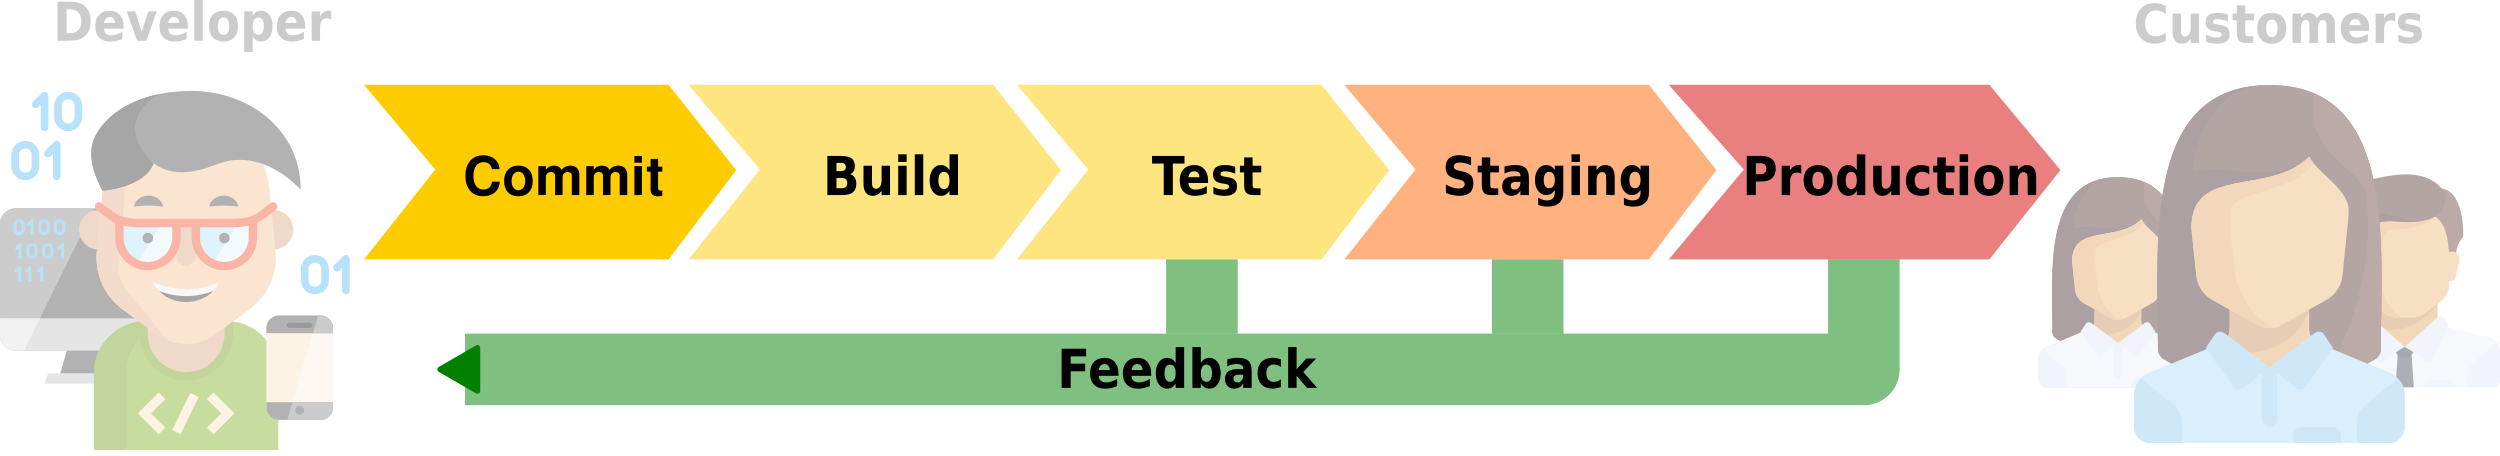 <?xml version="1.0" encoding="UTF-8" standalone="no"?>
<svg xmlns:rdf="http://www.w3.org/1999/02/22-rdf-syntax-ns#" xmlns="http://www.w3.org/2000/svg" xml:space="preserve" height="63.786" width="349.33" version="1.1" y="0px" x="0px" xmlns:cc="http://creativecommons.org/ns#" xmlns:dc="http://purl.org/dc/elements/1.1/" viewBox="0 0 349.335 63.787"><defs><marker id="a" refY="0" refX="0" style="overflow:visible" orient="auto"><path style="stroke:#008000;stroke-width:1pt;fill:#008000;fill-rule:evenodd" transform="scale(-.2)" d="m5.77 0-8.65 5v-10l8.65 5z"/></marker></defs><style type="text/css">
	.Drop_x0020_Shadow{fill:none;}
	.Round_x0020_Corners_x0020_2_x0020_pt{fill:#FFFFFF;stroke:#000000;stroke-miterlimit:10;}
	.Live_x0020_Reflect_x0020_X{fill:none;}
	.Bevel_x0020_Soft{fill:url(#b);}
	.Dusk{fill:#FFFFFF;}
	.Foliage_GS{fill:#FFDD00;}
	.Pompadour_GS{fill-rule:evenodd;clip-rule:evenodd;fill:#44ADE2;}
	.st0{opacity:0.6;}
	.st1{fill:#888888;}
	.st2{fill:none;}
	.st3{fill:#6E90B3;}
	.st4{fill:#F4F4F4;}
	.st5{fill:none;stroke:#888888;stroke-miterlimit:10;}
	.st6{fill:#0E8CCD;}
	.st7{fill:#46BEAA;}
	.st8{fill:#E4E4E4;stroke:#888888;stroke-miterlimit:10;}
	.st9{fill:#F9A039;}
	.st10{fill:#FFFFFF;}
	.st11{fill:#1E8C63;}
	.st12{fill:#C0212A;}
	.st13{fill:#072B41;}
	.st14{fill:none;stroke:#888888;stroke-width:1.5;stroke-miterlimit:10;}
	.st15{fill:#072B41;stroke:#072B41;stroke-miterlimit:10;}
	.st16{fill:#741A48;}
	.st17{fill:#32B8E6;}
	.st18{opacity:0.44;fill:#0E8CCD;stroke:#FFFFFF;stroke-miterlimit:10;}
	.st19{fill:#014A72;}
	.st20{fill:none;stroke:#888888;stroke-width:2;stroke-miterlimit:10;}
	.st21{fill:#60809C;}
	.st22{fill:none;stroke:#60809C;stroke-width:0.5;stroke-miterlimit:10;}
	.st23{fill:#173962;}
	.st24{fill:#005595;}
	.st25{fill:#3B85C6;}
	.st26{fill:#6DA7DA;}
	.st27{fill:#9FC5E6;}
	.st28{opacity:0.9;fill:#072B41;}
	.st29{opacity:0.9;fill:#1D5883;}
	.st30{opacity:0.9;fill:#6DA7DA;}
	.st31{fill:none;stroke:#072B41;stroke-width:0.75;stroke-miterlimit:10;}
	.st32{fill:none;stroke:#000000;stroke-miterlimit:10;}
	.st33{fill:none;stroke:#1D5883;stroke-miterlimit:10;}
</style><linearGradient id="b" y2="-323.16" gradientUnits="userSpaceOnUse" y1="-323.87" x2="-605.29" x1="-606"><stop style="stop-color:#DEDFE3" offset="0"/><stop style="stop-color:#D8D9DD" offset=".174"/><stop style="stop-color:#C9CACD" offset=".352"/><stop style="stop-color:#B4B5B8" offset=".532"/><stop style="stop-color:#989A9C" offset=".714"/><stop style="stop-color:#797C7E" offset=".895"/><stop style="stop-color:#656B6C" offset="1"/></linearGradient><polygon style="fill:#fc0" points="100.96 17.64 91.504 30.12 48.939 30.12 58.9 17.561 48.939 5.724 91.504 5.724" class="st23" transform="translate(1.919 6.127)"/><polygon style="opacity:.5;fill:#fc0" points="146.32 17.64 136.86 30.12 94.299 30.12 104.26 17.561 94.299 5.724 136.86 5.724" class="st24" transform="translate(1.919 6.127)"/><polygon style="opacity:.5;fill:#fc0" points="192.2 17.64 182.75 30.12 140.18 30.12 150.14 17.561 140.18 5.724 182.75 5.724" class="st25" transform="translate(1.919 6.127)"/><polygon style="opacity:.5;fill:#f60" points="237.93 17.64 228.48 30.12 185.92 30.12 195.88 17.561 185.92 5.724 228.48 5.724" class="st26" transform="translate(1.919 6.127)"/><polygon style="opacity:.5;fill:#d40000" points="286 17.64 276.06 30.12 231.27 30.12 241.75 17.561 231.27 5.724 276.06 5.724" class="st27" transform="translate(1.919 6.127)"/><g transform="translate(0 -91.61)"><path d="m68.743 115.25q-0.21-0.983-1.17-0.983-0.667 0-1.042 0.51t-0.375 1.417q0 0.892 0.36 1.395 0.367 0.502 1.02 0.502 0.525 0 0.84-0.285t0.367-0.81h1.095q-0.052 0.938-0.682 1.492-0.63 0.547-1.65 0.547-1.14 0-1.808-0.765-0.667-0.772-0.667-2.092 0-1.327 0.675-2.1t1.83-0.772q0.968 0 1.583 0.517 0.623 0.517 0.698 1.425h-1.073z"/><path d="m72.431 114.75q0.953 0 1.478 0.578 0.532 0.57 0.532 1.597 0 0.975-0.54 1.545t-1.462 0.57q-0.938 0-1.47-0.57-0.532-0.578-0.532-1.575t0.532-1.567q0.532-0.578 1.462-0.578zm0.007 0.848q-0.427 0-0.69 0.36t-0.263 0.938 0.263 0.938 0.69 0.36q0.42 0 0.682-0.352 0.27-0.36 0.27-0.93 0-0.6-0.263-0.953-0.255-0.36-0.69-0.36z"/><path d="m75.223 114.82h1.042v0.502q0.263-0.307 0.51-0.435 0.255-0.135 0.6-0.135 0.795 0 1.103 0.6 0.45-0.6 1.185-0.6 0.608 0 0.945 0.33 0.345 0.33 0.345 0.922v2.865h-1.05v-2.7q0-0.24-0.158-0.383-0.15-0.142-0.412-0.142-0.338 0-0.532 0.21-0.188 0.21-0.188 0.585v2.43h-1.05v-2.7q0-0.24-0.158-0.383-0.15-0.142-0.412-0.142-0.338 0-0.532 0.21-0.188 0.21-0.188 0.585v2.43h-1.05v-4.05z"/><path d="m81.917 114.82h1.042v0.502q0.263-0.307 0.51-0.435 0.255-0.135 0.6-0.135 0.795 0 1.103 0.6 0.45-0.6 1.185-0.6 0.608 0 0.945 0.33 0.345 0.33 0.345 0.922v2.865h-1.05v-2.7q0-0.24-0.158-0.383-0.15-0.142-0.412-0.142-0.338 0-0.532 0.21-0.188 0.21-0.188 0.585v2.43h-1.05v-2.7q0-0.24-0.158-0.383-0.15-0.142-0.412-0.142-0.338 0-0.532 0.21-0.188 0.21-0.188 0.585v2.43h-1.05v-4.05z"/><path d="m89.699 114.82v4.05h-1.05v-4.05h1.05zm0-1.417v0.938h-1.05v-0.938h1.05z"/><path d="m92.543 114.9v0.698h-0.585v2.205q0 0.27 0.068 0.36 0.068 0.083 0.278 0.083 0.083 0 0.24-0.022v0.735q-0.255 0.083-0.608 0.083-1.028 0-1.028-0.953v-2.49h-0.517v-0.698h0.517v-1.087h1.05v1.087h0.585z"/></g><g transform="translate(0 -91.61)"><path d="m117.58 115.52q0.3 0 0.454-0.146 0.157-0.146 0.157-0.432 0-0.282-0.157-0.428-0.154-0.15-0.454-0.15h-0.699v1.157h0.699zm0.044 2.391q0.385 0 0.575-0.179 0.194-0.179 0.194-0.542 0-0.355-0.194-0.531-0.19-0.179-0.575-0.179h-0.743v1.432h0.743zm1.179-1.967q0.41 0.132 0.634 0.487 0.223 0.355 0.223 0.872 0 0.791-0.483 1.179-0.48 0.388-1.461 0.388h-2.106v-5.468h1.904q1.025 0 1.483 0.344 0.461 0.344 0.461 1.102 0 0.399-0.168 0.681-0.165 0.278-0.487 0.414z"/><path d="m120.66 117.27v-2.505h1.187v0.41q0 0.333-0.004 0.839-0.004 0.502-0.004 0.67 0 0.494 0.022 0.714 0.026 0.216 0.081 0.315 0.073 0.128 0.19 0.198 0.117 0.07 0.267 0.07 0.37 0 0.579-0.315 0.212-0.315 0.212-0.875v-2.025h1.179v4.102h-1.179v-0.593q-0.267 0.359-0.568 0.531-0.297 0.168-0.656 0.168-0.637 0-0.974-0.436-0.333-0.436-0.333-1.267z"/><path d="m125.51 114.77h1.179v4.102h-1.179v-4.102zm0-1.597h1.179v1.069h-1.179v-1.069z"/><path d="m127.83 113.17h1.179v5.698h-1.179v-5.698z"/><path d="m132.68 115.37v-2.197h1.187v5.698h-1.187v-0.593q-0.245 0.363-0.538 0.531t-0.681 0.168q-0.681 0-1.121-0.601-0.436-0.604-0.436-1.553 0-0.948 0.436-1.549 0.439-0.604 1.121-0.604 0.385 0 0.677 0.172 0.297 0.168 0.542 0.527zm-0.78 2.655q0.381 0 0.579-0.308 0.201-0.308 0.201-0.894 0-0.586-0.201-0.894-0.198-0.308-0.579-0.308-0.374 0-0.575 0.308-0.198 0.308-0.198 0.894 0 0.586 0.198 0.894 0.201 0.308 0.575 0.308z"/></g><g transform="translate(0 -91.61)"><path d="m160.98 113.4h4.534v1.066h-1.63v4.402h-1.271v-4.402h-1.633v-1.066z"/><path d="m168.81 116.81v0.374h-2.758q0.04 0.461 0.297 0.692 0.26 0.231 0.721 0.231 0.374 0 0.762-0.121 0.392-0.125 0.802-0.374v1.011q-0.417 0.176-0.839 0.264-0.417 0.091-0.835 0.091-1.003 0-1.56-0.564-0.553-0.568-0.553-1.589 0-1.003 0.546-1.578 0.546-0.575 1.502-0.575 0.872 0 1.392 0.582 0.524 0.582 0.524 1.556zm-1.212-0.436q0-0.374-0.198-0.601-0.194-0.231-0.513-0.231-0.341 0-0.557 0.216-0.212 0.212-0.267 0.615h1.534z"/><path d="m172.6 114.9v0.996q-0.377-0.176-0.732-0.264-0.352-0.088-0.663-0.088-0.337 0-0.502 0.095-0.161 0.091-0.161 0.286 0 0.157 0.121 0.242 0.125 0.084 0.447 0.125l0.205 0.033q0.908 0.128 1.22 0.421 0.315 0.293 0.315 0.919 0 0.656-0.436 0.985t-1.3 0.33q-0.366 0-0.758-0.066-0.388-0.062-0.798-0.19v-0.996q0.352 0.19 0.721 0.286 0.374 0.095 0.754 0.095 0.344 0 0.52-0.106 0.176-0.106 0.176-0.315 0-0.176-0.121-0.26-0.121-0.088-0.48-0.136l-0.209-0.029q-0.787-0.11-1.106-0.406-0.315-0.297-0.315-0.901 0-0.652 0.403-0.967 0.403-0.315 1.234-0.315 0.326 0 0.685 0.055t0.78 0.172z"/><path d="m175.03 113.6v1.165h1.216v0.938h-1.216v1.74q0 0.286 0.099 0.388 0.103 0.099 0.406 0.099h0.608v0.938h-1.011q-0.699 0-0.992-0.322-0.293-0.326-0.293-1.102v-1.74h-0.586v-0.938h0.586v-1.165h1.183z"/></g><g transform="translate(0 -91.61)"><path d="m205.56 113.57v1.157q-0.403-0.201-0.791-0.304-0.385-0.103-0.729-0.103-0.454 0-0.674 0.139-0.216 0.139-0.216 0.432 0 0.22 0.146 0.344 0.146 0.121 0.535 0.209l0.538 0.121q0.824 0.183 1.168 0.557 0.344 0.374 0.344 1.062 0 0.905-0.483 1.348-0.48 0.439-1.472 0.439-0.469 0-0.941-0.099-0.469-0.099-0.941-0.293v-1.19q0.472 0.278 0.912 0.421 0.439 0.139 0.85 0.139 0.414 0 0.634-0.154 0.223-0.154 0.223-0.439 0-0.256-0.15-0.396-0.15-0.139-0.601-0.249l-0.491-0.121q-0.736-0.176-1.08-0.56-0.341-0.385-0.341-1.036 0-0.817 0.476-1.256 0.476-0.439 1.362-0.439 0.406 0 0.835 0.07 0.428 0.066 0.886 0.201z"/><path d="m208.24 113.6v1.165h1.216v0.938h-1.216v1.74q0 0.286 0.099 0.388 0.103 0.099 0.406 0.099h0.608v0.938h-1.011q-0.699 0-0.992-0.322-0.293-0.326-0.293-1.102v-1.74h-0.586v-0.938h0.586v-1.165h1.183z"/><path d="m211.84 117.02q-0.37 0-0.557 0.139-0.187 0.139-0.187 0.41 0 0.249 0.15 0.392 0.15 0.139 0.417 0.139 0.333 0 0.56-0.264 0.227-0.267 0.227-0.666v-0.15h-0.612zm1.802-0.494v2.34h-1.19v-0.608q-0.238 0.374-0.535 0.546-0.297 0.168-0.721 0.168-0.575 0-0.934-0.37-0.355-0.374-0.355-0.967 0-0.721 0.447-1.058 0.447-0.337 1.403-0.337h0.696v-0.103q0-0.311-0.223-0.454-0.22-0.146-0.685-0.146-0.381 0-0.707 0.084t-0.608 0.253v-1q0.381-0.103 0.762-0.154 0.385-0.055 0.765-0.055 1 0 1.443 0.439 0.443 0.436 0.443 1.421z"/><path d="m217.26 118.17q-0.245 0.359-0.538 0.527t-0.681 0.168q-0.674 0-1.117-0.59-0.439-0.593-0.439-1.509 0-0.919 0.439-1.505 0.443-0.59 1.117-0.59 0.388 0 0.681 0.168t0.538 0.531v-0.608h1.187v3.688q0 0.989-0.564 1.509-0.56 0.524-1.63 0.524-0.344 0-0.67-0.059-0.322-0.059-0.648-0.179v-1.022q0.311 0.198 0.608 0.293 0.297 0.099 0.597 0.099 0.579 0 0.85-0.282 0.271-0.282 0.271-0.883v-0.282zm-0.78-2.553q-0.366 0-0.571 0.3-0.201 0.3-0.201 0.85 0 0.564 0.198 0.857 0.198 0.289 0.575 0.289 0.37 0 0.575-0.3 0.205-0.3 0.205-0.846 0-0.549-0.205-0.85-0.205-0.3-0.575-0.3z"/><path d="m219.59 114.77h1.179v4.102h-1.179v-4.102zm0-1.597h1.179v1.069h-1.179v-1.069z"/><path d="m225.63 116.37v2.498h-1.187v-0.406-1.505q0-0.531-0.022-0.732-0.022-0.201-0.073-0.297-0.07-0.128-0.19-0.198-0.117-0.073-0.267-0.073-0.37 0-0.582 0.319-0.209 0.315-0.209 0.875v2.018h-1.179v-4.102h1.179v0.601q0.267-0.359 0.568-0.527 0.3-0.172 0.663-0.172 0.637 0 0.967 0.436 0.333 0.436 0.333 1.267z"/><path d="m229.24 118.17q-0.245 0.359-0.538 0.527-0.293 0.168-0.681 0.168-0.674 0-1.117-0.59-0.439-0.593-0.439-1.509 0-0.919 0.439-1.505 0.443-0.59 1.117-0.59 0.388 0 0.681 0.168 0.293 0.168 0.538 0.531v-0.608h1.187v3.688q0 0.989-0.564 1.509-0.56 0.524-1.63 0.524-0.344 0-0.67-0.059-0.322-0.059-0.648-0.179v-1.022q0.311 0.198 0.608 0.293 0.297 0.099 0.597 0.099 0.579 0 0.85-0.282 0.271-0.282 0.271-0.883v-0.282zm-0.78-2.553q-0.366 0-0.571 0.3-0.201 0.3-0.201 0.85 0 0.564 0.198 0.857 0.198 0.289 0.575 0.289 0.37 0 0.575-0.3 0.205-0.3 0.205-0.846 0-0.549-0.205-0.85t-0.575-0.3z"/></g><g transform="translate(0 -91.61)"><path d="m244.08 113.4h2.106q0.941 0 1.443 0.465 0.502 0.461 0.502 1.318 0 0.861-0.502 1.326-0.502 0.461-1.443 0.461h-0.835v1.897h-1.271v-5.468zm1.271 1.022v1.527h0.699q0.37 0 0.571-0.198 0.201-0.201 0.201-0.568 0-0.366-0.201-0.564-0.201-0.198-0.571-0.198h-0.699z"/><path d="m251.7 115.88q-0.157-0.081-0.311-0.117-0.15-0.04-0.308-0.04-0.454 0-0.699 0.326-0.245 0.322-0.245 0.927v1.89h-1.179v-4.102h1.179v0.674q0.227-0.403 0.52-0.586 0.297-0.187 0.71-0.187 0.059 0 0.128 0.007 0.07 0.004 0.201 0.022l0.004 1.187z"/><path d="m254.06 115.61q-0.392 0-0.597 0.315-0.205 0.311-0.205 0.901t0.205 0.905q0.205 0.311 0.597 0.311 0.388 0 0.59-0.311 0.205-0.315 0.205-0.905t-0.205-0.901q-0.2-0.31-0.59-0.31zm0-0.938q0.956 0 1.49 0.571 0.535 0.571 0.535 1.582t-0.535 1.582q-0.535 0.571-1.49 0.571-0.952 0-1.494-0.571-0.538-0.571-0.538-1.582t0.538-1.582q0.542-0.571 1.494-0.571z"/><path d="m259.46 115.37v-2.197h1.187v5.698h-1.187v-0.593q-0.245 0.363-0.538 0.531t-0.681 0.168q-0.681 0-1.121-0.601-0.436-0.604-0.436-1.553 0-0.948 0.436-1.549 0.439-0.604 1.121-0.604 0.385 0 0.677 0.172 0.297 0.168 0.542 0.527zm-0.78 2.655q0.381 0 0.579-0.308 0.201-0.308 0.201-0.894 0-0.586-0.201-0.894-0.198-0.308-0.579-0.308-0.374 0-0.575 0.308-0.198 0.308-0.198 0.894 0 0.586 0.198 0.894 0.201 0.308 0.575 0.308z"/><path d="m261.75 117.27v-2.505h1.187v0.41q0 0.333-0.004 0.839-0.004 0.502-0.004 0.67 0 0.494 0.022 0.714 0.026 0.216 0.081 0.315 0.073 0.128 0.19 0.198 0.117 0.07 0.267 0.07 0.37 0 0.579-0.315 0.212-0.315 0.212-0.875v-2.025h1.179v4.102h-1.179v-0.593q-0.267 0.359-0.568 0.531-0.297 0.168-0.656 0.168-0.637 0-0.974-0.436-0.333-0.436-0.333-1.267z"/><path d="m269.58 114.9v1.069q-0.238-0.183-0.483-0.271-0.242-0.088-0.502-0.088-0.494 0-0.769 0.322-0.275 0.319-0.275 0.894t0.275 0.897q0.275 0.319 0.769 0.319 0.278 0 0.527-0.091 0.249-0.092 0.458-0.271v1.073q-0.275 0.114-0.56 0.168-0.286 0.059-0.571 0.059-1 0-1.564-0.568-0.564-0.571-0.564-1.586t0.564-1.582q0.564-0.571 1.564-0.571 0.289 0 0.571 0.059 0.282 0.055 0.56 0.168z"/><path d="m271.89 113.6v1.165h1.216v0.938h-1.216v1.74q0 0.286 0.099 0.388 0.103 0.099 0.406 0.099h0.608v0.938h-1.011q-0.699 0-0.992-0.322-0.293-0.326-0.293-1.102v-1.74h-0.586v-0.938h0.586v-1.165h1.183z"/><path d="m273.83 114.77h1.179v4.102h-1.179v-4.102zm0-1.597h1.179v1.069h-1.179v-1.069z"/><path d="m277.92 115.61q-0.392 0-0.597 0.315-0.205 0.311-0.205 0.901t0.205 0.905q0.205 0.311 0.597 0.311 0.388 0 0.59-0.311 0.205-0.315 0.205-0.905t-0.205-0.901q-0.2-0.31-0.59-0.31zm0-0.938q0.956 0 1.49 0.571 0.535 0.571 0.535 1.582t-0.535 1.582q-0.535 0.571-1.49 0.571-0.952 0-1.494-0.571-0.538-0.571-0.538-1.582t0.538-1.582q0.542-0.571 1.494-0.571z"/><path d="m284.52 116.37v2.498h-1.187v-0.406-1.505q0-0.531-0.022-0.732-0.022-0.201-0.073-0.297-0.07-0.128-0.19-0.198-0.117-0.073-0.267-0.073-0.37 0-0.582 0.319-0.209 0.315-0.209 0.875v2.018h-1.179v-4.102h1.179v0.601q0.267-0.359 0.568-0.527 0.3-0.172 0.663-0.172 0.637 0 0.967 0.436 0.333 0.436 0.333 1.267z"/></g><path style="opacity:.5;stroke-linejoin:round;marker-start:url(#a);stroke:#008000;stroke-width:10;fill:none" d="m64.976 51.62h195.47v-15.378"/><path style="opacity:.5;stroke:#008000;stroke-width:10;fill:none" d="m213.47 36.25v10.368"/><path style="opacity:.5;stroke:#008000;stroke-width:10;fill:none" d="m167.95 36.25v10.368"/><g style="opacity:.5" transform="matrix(.098 0 0 .098 -1.344 43.96)"><polygon style="fill:#666" points="156.83 348.56 107.14 352.28 91.115 407.6 165.27 407.6" transform="translate(7.043,-318.9)"/><polygon style="fill:#ccc" points="75.445 402.54 70.019 417.29 164.55 417.29 164.55 402.54" transform="translate(7.043,-318.9)"/><path style="fill:#666" d="m230.39 51.25h-194.59c-12.178 0-22.04-9.875-22.04-22.053v-158.59c0-12.178 9.863-22.04 22.04-22.04h148.77l35.46 156.86 10.358 45.817z"/><path style="fill:#999" d="m148.08-151.43-100.15 202.68h-12.13c-12.178 0-22.04-9.875-22.04-22.053v-158.59c0-12.178 9.863-22.04 22.04-22.04h112.28z"/><path style="fill:#ccc" d="m230.39 51.25h-194.59c-12.178 0-22.04-9.875-22.04-22.053v-23.765h206.27l10.357 45.818z"/><path style="fill:#e6e6e6" d="m70.575 5.433-22.643 45.817h-12.13c-12.178 0-22.04-9.875-22.04-22.053v-23.765h56.813z"/><g style="" transform="translate(7.043,-318.9)"><path style="fill:#e0b394" d="m146.18 226.06c-14.951-0.663-26.851-12.998-26.851-28.105 0-15.53 12.588-28.129 28.129-28.129 1.399 0 2.773 0.096 4.124 0.301"/><path style="fill:#e0b394" d="m397.96 226.06c14.951-0.663 26.863-12.998 26.863-28.105 0-15.53-12.6-28.129-28.141-28.129-1.399 0-2.785 0.109-4.124 0.301"/></g><path style="fill:#90bc42" d="m335.97 9.071h-113.71c-41.182 0-74.569 33.385-74.569 74.569v109.46h262.85v-109.46c0-41.184-33.38-74.569-74.57-74.569z"/><path style="fill:#87aa3c" d="m268.2 9.071h-45.945c-41.182 0-74.569 33.385-74.569 74.569v109.46h45.945v-109.46c-0.01-41.184 33.38-74.569 74.56-74.569z"/><path style="fill:#e0b394" d="m339.96-50.525v77.681c0 33.602-27.244 60.846-60.846 60.846-33.612 0-60.846-27.244-60.846-60.846v-77.681h121.69z"/><path style="fill:#87aa3c" d="m279.12 94.03c-36.874 0-66.875-29.999-66.875-66.874v-77.681c0-3.329 2.7-6.029 6.029-6.029h121.69c3.329 0 6.029 2.7 6.029 6.029v77.681c0 36.874-30 66.874-66.87 66.874zm-54.818-138.53v71.652c0 30.226 24.592 54.817 54.818 54.817s54.817-24.591 54.817-54.817v-71.652h-109.64z"/><path style="fill:#f7cba4" d="m238.42 28.743-49.49-35.959c-26.154-19.002-40.303-50.425-37.194-82.605l8.585-88.835c5.913-61.184 57.328-107.87 118.8-107.87 61.469 0 112.88 46.687 118.8 107.87l8.585 88.835c3.11 32.179-11.04 63.602-37.194 82.605l-49.493 35.959c-24.268 17.628-57.125 17.628-81.39 0z"/><path style="fill:#e8ba97" d="m182.53-72.314c-0.832 14.071 3.75 27.912 12.817 38.703l51.729 63.565c2.701 3.219 5.763 5.92 9.079 8.078-6.221-2.17-12.202-5.281-17.736-9.296l-49.5-35.954c-26.15-19.002-40.29-50.423-37.18-82.604l8.573-88.837c5.86-60.587 56.331-106.96 117.02-107.84-37.377 0.904-79.701 36.135-81.908 73.657l-12.89 140.53z"/><g style="" transform="translate(7.043,-318.9)"><path style="fill:#c0e7f9" d="m258.21 188.39v20.678c0 22.475-18.218 40.693-40.693 40.693-5.51 0-10.755-1.097-15.554-3.075-14.758-6.113-25.139-20.654-25.139-37.618v-24.79c8.971 2.713 18.327 4.111 27.792 4.111h53.594z"/><path style="fill:#c0e7f9" d="m367.32 184.27v24.802c0 22.475-18.218 40.693-40.693 40.693-5.691 0-11.105-1.17-16.024-3.28-14.505-6.221-24.669-20.63-24.669-37.413v-20.678h53.534c2.074 0 4.136-0.072 6.185-0.205 7.368-0.471 14.638-1.785 21.667-3.919z"/></g><g style="" transform="translate(7.043,-318.9)"><path style="fill:#e6f6fc" d="m367.32 184.27v24.802c0 22.475-18.218 40.693-40.693 40.693-5.691 0-11.105-1.17-16.024-3.28l35.05-58.296c7.368-0.471 14.638-1.785 21.667-3.919z"/><path style="fill:#e6f6fc" d="m258.21 188.39v20.678c0 22.475-18.218 40.693-40.693 40.693-5.51 0-10.755-1.097-15.554-3.075l35.062-58.296h21.185z"/></g><path style="fill:#e0b394" d="m292.98-130.51v47.143c0 7.668-6.209 13.866-13.866 13.866-3.834 0-7.307-1.543-9.815-4.051s-4.051-5.98-4.051-9.815v-47.143"/><path style="fill:#f76b4f" d="m407.74-158.08c-2.132-2.557-5.932-2.903-8.491-0.772-8.116 6.764-21.746 16.958-26.634 18.443-8.452 2.563-17.233 3.864-26.101 3.864h-134.86c-8.828 0-17.591-1.296-26.046-3.853-4.875-1.476-18.538-11.681-26.682-18.457-2.56-2.129-6.36-1.78-8.489 0.779-2.129 2.56-1.782 6.36 0.778 8.489 3.082 2.566 17.057 14.015 26.62 18.912v20.837c0 25.763 20.959 46.721 46.721 46.721s46.721-20.959 46.721-46.721v-14.649h15.674v14.649c0 25.763 20.959 46.721 46.721 46.721s46.721-20.959 46.721-46.721v-20.85c9.558-4.899 23.501-16.339 26.575-18.901 2.557-2.132 2.903-5.933 0.772-8.491zm-148.52 48.242c0 19.114-15.55 34.664-34.664 34.664s-34.664-15.55-34.664-34.664v-17.007c7.143 1.56 14.432 2.357 21.763 2.357h47.565v14.65zm74.453 34.664c-19.114 0-34.664-15.55-34.664-34.664v-14.649h47.505c7.362 0 14.671-0.799 21.823-2.364v17.014c0.001 19.113-15.549 34.663-34.664 34.663z"/><g style="" transform="translate(7.043,-318.9)"><path style="fill:#71c5f4" d="m87.502 127.27c-2.996 0-5.426-2.43-5.426-5.426v-32.115l-3.398 3.398c-2.12 2.118-5.554 2.118-7.673 0-2.118-2.118-2.118-5.554 0-7.673l12.66-12.66c1.552-1.552 3.885-2.017 5.913-1.177s3.349 2.818 3.349 5.012v45.214c0.001 2.999-2.429 5.427-5.425 5.427z"/><path style="fill:#71c5f4" d="m499.86 289.97c-2.996 0-5.426-2.43-5.426-5.426v-32.115l-3.398 3.398c-2.12 2.118-5.554 2.118-7.673 0-2.118-2.118-2.118-5.554 0-7.673l12.66-12.66c1.551-1.552 3.885-2.016 5.913-1.177 2.028 0.84 3.349 2.818 3.349 5.012v45.214c0 2.998-2.429 5.427-5.425 5.427z"/><path style="fill:#71c5f4" d="m42.761 127.27c-11.009 0-19.968-8.957-19.968-19.967v-16.131c0-11.009 8.957-19.967 19.968-19.967s19.967 8.957 19.967 19.967v16.131c0 11.01-8.957 19.967-19.967 19.967zm0-45.214c-5.027 0-9.116 4.09-9.116 9.115v16.131c0 5.027 4.09 9.115 9.116 9.115 5.025 0 9.115-4.09 9.115-9.115v-16.13c0.001-5.027-4.089-9.116-9.115-9.116z"/><path style="fill:#71c5f4" d="m52.186 205.59c-1.221 0-2.211-0.99-2.211-2.211v-13.092l-1.385 1.385c-0.864 0.863-2.264 0.863-3.128 0-0.863-0.863-0.863-2.264 0-3.128l5.16-5.16c0.633-0.633 1.583-0.822 2.41-0.48s1.365 1.149 1.365 2.044v18.432c0.002 1.221-0.988 2.21-2.211 2.21z"/><path style="fill:#71c5f4" d="m33.948 205.59c-4.489 0-8.14-3.652-8.14-8.14v-6.576c0-4.489 3.652-8.14 8.14-8.14s8.14 3.651 8.14 8.14v6.576c-0.001 4.49-3.652 8.14-8.14 8.14zm0-18.431c-2.05 0-3.716 1.667-3.716 3.716v6.576c0 2.049 1.668 3.716 3.716 3.716s3.716-1.667 3.716-3.716v-6.576c0-2.049-1.668-3.716-3.716-3.716z"/><path style="fill:#71c5f4" d="m69.416 205.59c-4.489 0-8.14-3.652-8.14-8.14v-6.576c0-4.489 3.652-8.14 8.14-8.14s8.14 3.651 8.14 8.14v6.576c0 4.49-3.651 8.14-8.14 8.14zm0-18.431c-2.05 0-3.716 1.667-3.716 3.716v6.576c0 2.049 1.668 3.716 3.716 3.716 2.049 0 3.716-1.667 3.716-3.716v-6.576c0-2.049-1.667-3.716-3.716-3.716z"/><path style="fill:#71c5f4" d="m35.306 239.65c-1.221 0-2.211-0.99-2.211-2.211v-13.092l-1.385 1.385c-0.864 0.863-2.264 0.863-3.128 0s-0.863-2.264 0-3.128l5.16-5.16c0.633-0.633 1.583-0.822 2.41-0.48s1.365 1.149 1.365 2.044v18.432c0.002 1.22-0.988 2.21-2.211 2.21z"/><path style="fill:#71c5f4" d="m96.142 239.65c-1.221 0-2.211-0.99-2.211-2.211v-13.092l-1.385 1.385c-0.865 0.863-2.264 0.863-3.128 0s-0.863-2.264 0-3.128l5.16-5.16c0.633-0.633 1.583-0.822 2.41-0.48s1.365 1.149 1.365 2.044v18.432c0 1.22-0.99 2.21-2.211 2.21z"/><path style="fill:#71c5f4" d="m34.853 272.4c-1.221 0-2.211-0.99-2.211-2.211v-13.092l-1.385 1.385c-0.864 0.863-2.264 0.863-3.128 0-0.863-0.863-0.863-2.264 0-3.128l5.16-5.16c0.633-0.633 1.583-0.822 2.41-0.48s1.365 1.149 1.365 2.044v18.432c0.002 1.22-0.988 2.21-2.211 2.21z"/><path style="fill:#71c5f4" d="m49.322 272.4c-1.221 0-2.211-0.99-2.211-2.211v-13.092l-1.385 1.385c-0.864 0.863-2.264 0.863-3.128 0-0.863-0.863-0.863-2.264 0-3.128l5.16-5.16c0.633-0.633 1.583-0.822 2.41-0.48s1.365 1.149 1.365 2.044v18.432c0.001 1.22-0.989 2.21-2.211 2.21z"/><path style="fill:#71c5f4" d="m66.202 272.4c-1.221 0-2.211-0.99-2.211-2.211v-13.092l-1.385 1.385c-0.864 0.863-2.264 0.863-3.128 0-0.863-0.863-0.863-2.264 0-3.128l5.16-5.16c0.633-0.633 1.583-0.822 2.41-0.48s1.365 1.149 1.365 2.044v18.432c0.001 1.22-0.989 2.21-2.211 2.21z"/><path style="fill:#71c5f4" d="m52.244 239.65c-4.489 0-8.14-3.652-8.14-8.14v-6.576c0-4.489 3.652-8.14 8.14-8.14s8.14 3.652 8.14 8.14v6.576c0 4.488-3.651 8.14-8.14 8.14zm0-18.432c-2.05 0-3.716 1.667-3.716 3.716v6.576c0 2.049 1.668 3.716 3.716 3.716s3.716-1.667 3.716-3.716v-6.576c0-2.05-1.667-3.716-3.716-3.716z"/><path style="fill:#71c5f4" d="m74.842 239.65c-4.489 0-8.14-3.652-8.14-8.14v-6.576c0-4.489 3.652-8.14 8.14-8.14s8.14 3.652 8.14 8.14v6.576c0 4.488-3.651 8.14-8.14 8.14zm0-18.432c-2.05 0-3.716 1.667-3.716 3.716v6.576c0 2.049 1.668 3.716 3.716 3.716 2.049 0 3.716-1.667 3.716-3.716v-6.576c0-2.05-1.668-3.716-3.716-3.716z"/><path style="fill:#71c5f4" d="m91.623 205.59c-4.489 0-8.14-3.652-8.14-8.14v-6.576c0-4.489 3.652-8.14 8.14-8.14s8.14 3.651 8.14 8.14v6.576c0 4.49-3.651 8.14-8.14 8.14zm0-18.431c-2.05 0-3.716 1.667-3.716 3.716v6.576c0 2.049 1.668 3.716 3.716 3.716s3.716-1.667 3.716-3.716v-6.576c0-2.049-1.668-3.716-3.716-3.716z"/><path style="fill:#71c5f4" d="m70.166 57.269c-2.996 0-5.426-2.43-5.426-5.426v-32.115l-3.398 3.398c-2.12 2.118-5.554 2.118-7.673 0-2.118-2.118-2.118-5.554 0-7.673l12.66-12.66c1.552-1.552 3.886-2.017 5.913-1.177 2.028 0.84 3.349 2.818 3.349 5.012v45.214c0.001 2.998-2.429 5.427-5.425 5.427z"/><path style="fill:#71c5f4" d="m103.92 57.269c-11.009 0-19.967-8.957-19.967-19.967v-16.132c0-11.009 8.957-19.967 19.967-19.967s19.967 8.957 19.967 19.967v16.132c-0.001 11.01-8.958 19.967-19.967 19.967zm0-45.214c-5.025 0-9.115 4.09-9.115 9.115v16.132c0 5.027 4.09 9.115 9.115 9.115s9.115-4.089 9.115-9.115v-16.132c0-5.025-4.089-9.115-9.115-9.115z"/><path style="fill:#71c5f4" d="m455.65 289.97c-11.009 0-19.968-8.957-19.968-19.967v-16.132c0-11.009 8.957-19.967 19.968-19.967s19.967 8.957 19.967 19.967v16.132c-0.001 11.01-8.958 19.967-19.967 19.967zm0-45.214c-5.027 0-9.116 4.09-9.116 9.115v16.132c0 5.027 4.09 9.115 9.116 9.115 5.025 0 9.115-4.089 9.115-9.115v-16.132c0-5.025-4.09-9.115-9.115-9.115z"/></g><path style="fill:#666" d="m442.39-177.84s-53.232-63.505-121.78-35.774c-34.194 13.83-57.874 12.756-75.562 5.016-0.398-0.193-0.808-0.374-1.218-0.567-0.386-0.169-0.76-0.35-1.133-0.531-3.593-1.736-6.933-3.762-10.056-5.98-0.036 0.109-0.084 0.217-0.133 0.326-13.504 34.664-72.391 38.631-72.391 38.631s-26.393-42.116-11.925-74.67c11.466-25.814 41.887-53.136 93.66-63.348 13.528-2.677 28.515-4.172 44.997-4.172 79.578 0 155.54 53.051 155.54 141.07z"/><path style="fill:#4d4d4d" d="m241.86-314.73s-73.371 35.36-9.344 99.387c-13.504 34.664-72.391 38.631-72.391 38.631s-26.393-42.116-11.925-74.67c11.467-25.814 41.887-53.136 93.66-63.348z"/><path style="fill:#fce8ca" d="m488.6 18.997v113.42c0 9.827-7.958 17.784-17.784 17.784h-59.466c-9.827 0-17.784-7.958-17.784-17.784v-113.42c0-9.827 7.958-17.784 17.784-17.784h59.466c9.826 0 17.784 7.957 17.784 17.784z"/><path style="fill:#fcf3e6" d="m488.6 18.997v113.42c0 9.827-7.958 17.784-17.784 17.784h-47.566l44.141-148.99h3.424c9.827 0 17.785 7.957 17.785 17.784z"/><g style="" transform="translate(7.043,-318.9)"><path style="fill:#666" d="m481.55 443.81v7.512c0 9.827-7.958 17.784-17.784 17.784h-59.466c-9.827 0-17.784-7.958-17.784-17.784v-7.512h95.034z"/><path style="fill:#666" d="m481.55 337.9v7.512h-95.035v-7.512c0-9.827 7.958-17.784 17.784-17.784h59.466c9.827 0 17.785 7.957 17.785 17.784z"/></g><path style="fill:#999" d="m488.6 124.91v7.512c0 9.827-7.958 17.784-17.784 17.784h-47.566l7.487-25.296h57.863z"/><path style="fill:#333" d="m455.65 18.804h-29.149c-1.998 0-3.617-1.619-3.617-3.617s1.619-3.617 3.617-3.617h29.149c1.998 0 3.617 1.619 3.617 3.617s-1.619 3.617-3.617 3.617z"/><g style="" transform="translate(7.043,-318.9)"><polygon style="fill:#fce8ca" points="242.4 439.29 221.94 459.75 242.4 480.21 233.02 489.59 203.18 459.75 233.02 429.91"/><polygon style="fill:#fce8ca" points="301.74 439.29 311.12 429.91 340.96 459.75 311.12 489.59 301.74 480.21 322.21 459.75"/><rect style="fill:#fce8ca" transform="matrix(-.899 -.437 .437 -.899 313.95 991.8)" height="58.765" width="13.263" y="430.39" x="264.49"/></g><path style="fill:#999" d="m488.6 18.997v7.512h-28.708l7.5-25.296h3.424c9.826 0 17.784 7.957 17.784 17.784z"/><circle style="fill:#666" cx="441.08" r="6.33" cy="136.36"/><path style="fill:#f2f2f2" d="m326.31-46.449s-0.687 1.688-2.134 4.353c-0.35 0.687-0.76 1.411-1.218 2.194-0.543 0.772-1.17 1.555-1.845 2.436-0.675 0.88-1.447 1.772-2.267 2.761-0.289 0.374-0.603 0.687-0.94 1.013-0.121 0.121-0.253 0.241-0.386 0.362-0.47 0.434-0.953 0.892-1.447 1.35-0.989 0.928-2.062 1.845-3.183 2.809-1.182 0.868-2.448 1.688-3.75 2.58-0.651 0.446-1.326 0.88-2.014 1.314-0.687 0.41-1.423 0.748-2.17 1.121-1.471 0.748-3.002 1.471-4.582 2.194-3.255 1.109-6.643 2.411-10.261 2.954-3.569 0.832-7.295 0.965-11.008 1.145-3.714-0.181-7.439-0.301-11.008-1.133-3.617-0.543-7.005-1.845-10.261-2.954-1.579-0.711-3.111-1.435-4.594-2.182-0.735-0.374-1.471-0.711-2.17-1.121-0.675-0.446-1.35-0.868-2.001-1.314-1.302-0.892-2.58-1.724-3.762-2.58-1.121-0.965-2.182-1.893-3.183-2.809-0.494-0.47-0.965-0.916-1.435-1.362-0.169-0.157-0.338-0.313-0.506-0.47-0.289-0.289-0.567-0.567-0.808-0.892-0.784-0.953-1.543-1.833-2.206-2.701-0.651-0.88-1.29-1.652-1.821-2.423-0.482-0.82-0.928-1.567-1.302-2.255-1.507-2.749-2.134-4.389-2.134-4.389s1.784 0.543 4.533 1.652c0.699 0.265 1.423 0.591 2.231 0.916 0.856 0.253 1.736 0.579 2.677 0.892 0.953 0.313 1.905 0.699 2.918 1.061 1.001 0.386 2.134 0.639 3.255 0.977 1.121 0.326 2.243 0.723 3.412 1.073 1.218 0.265 2.436 0.579 3.689 0.88 0.627 0.145 1.242 0.326 1.869 0.494 0.639 0.145 1.302 0.229 1.953 0.362 1.314 0.229 2.628 0.494 3.943 0.796 2.737 0.253 5.438 0.856 8.259 0.965 2.785 0.362 5.631 0.265 8.452 0.434 2.833-0.169 5.679-0.06 8.464-0.422 2.821-0.096 5.522-0.711 8.259-0.965 1.314-0.289 2.628-0.555 3.943-0.784 0.651-0.133 1.314-0.217 1.953-0.362 0.627-0.181 1.254-0.35 1.869-0.494 1.254-0.301 2.472-0.627 3.689-0.88 1.182-0.35 2.303-0.748 3.424-1.073 1.109-0.338 2.267-0.603 3.231-0.977 0.989-0.338 1.917-0.711 2.858-1.001 0.928-0.313 1.797-0.627 2.653-0.88 0.844-0.362 1.592-0.711 2.303-0.989 2.811-1.17 4.559-1.676 4.559-1.676z"/><path style="fill:#4d4d4d" d="m317.91-33.693c-0.121 0.121-0.253 0.241-0.386 0.362-0.47 0.434-0.953 0.892-1.447 1.35-0.989 0.928-2.062 1.845-3.183 2.809-1.182 0.868-2.448 1.688-3.75 2.58-0.651 0.446-1.326 0.88-2.014 1.314-0.687 0.41-1.423 0.748-2.17 1.121-1.471 0.748-3.002 1.471-4.582 2.194-3.255 1.109-6.643 2.411-10.261 2.954-3.569 0.832-7.295 0.965-11.008 1.145-3.714-0.181-7.439-0.301-11.008-1.133-3.617-0.543-7.005-1.845-10.261-2.954-1.579-0.711-3.111-1.435-4.594-2.182-0.735-0.374-1.471-0.711-2.17-1.121-0.675-0.446-1.35-0.868-2.001-1.314-1.302-0.892-2.58-1.724-3.762-2.58-1.121-0.965-2.182-1.893-3.183-2.809-0.494-0.47-0.965-0.916-1.435-1.362-0.169-0.157-0.338-0.313-0.506-0.47 0.386 0.133 0.772 0.265 1.17 0.398 0.953 0.313 1.905 0.687 2.918 1.049 1.001 0.398 2.134 0.651 3.255 0.989 1.121 0.326 2.243 0.711 3.412 1.073 1.218 0.253 2.436 0.579 3.689 0.88 0.627 0.145 1.242 0.313 1.869 0.482 0.639 0.145 1.302 0.229 1.953 0.362 1.314 0.229 2.628 0.506 3.943 0.796 2.737 0.265 5.438 0.868 8.259 0.965 2.785 0.374 5.631 0.265 8.452 0.446 2.833-0.169 5.679-0.06 8.464-0.434 2.821-0.096 5.522-0.699 8.259-0.953 1.314-0.289 2.628-0.567 3.943-0.796 0.651-0.133 1.314-0.217 1.953-0.362 0.627-0.169 1.254-0.338 1.869-0.482 1.254-0.301 2.472-0.627 3.689-0.88 1.182-0.362 2.303-0.76 3.424-1.073 1.109-0.338 2.267-0.615 3.231-0.977 0.989-0.35 1.917-0.711 2.858-1.013 0.376-0.121 0.75-0.253 1.111-0.374z"/><g style="" transform="translate(7.043,-318.9)"><path style="fill:#666" d="m305.07 164.92s0.024-0.24 0.105-0.652c0.093-0.399 0.187-1.03 0.389-1.743 0.09-0.369 0.207-0.754 0.341-1.177 0.175-0.429 0.41-0.861 0.66-1.35 0.247-0.492 0.559-0.978 0.887-1.524 0.33-0.555 0.725-0.975 1.129-1.511 0.41-0.515 0.872-1.013 1.354-1.548 0.51-0.484 1.063-0.96 1.652-1.438 1.151-1.014 2.559-1.747 4.025-2.562 1.517-0.641 3.126-1.337 4.851-1.659 1.707-0.444 3.498-0.549 5.283-0.632 1.786 0.082 3.577 0.177 5.286 0.619 1.725 0.318 3.336 1.018 4.854 1.654 1.467 0.814 2.876 1.546 4.028 2.561 0.587 0.48 1.142 0.957 1.653 1.438 0.482 0.537 0.942 1.039 1.354 1.551 0.398 0.533 0.811 0.971 1.114 1.504 0.304 0.531 0.598 1.006 0.837 1.487 0.238 0.482 0.468 0.907 0.641 1.335 0.158 0.446 0.298 0.85 0.402 1.232 0.229 0.739 0.324 1.375 0.412 1.772 0.077 0.411 0.094 0.645 0.094 0.645s-0.25-0.006-0.672-0.047c-0.41-0.053-1.047-0.08-1.749-0.182-0.364-0.037-0.735-0.105-1.144-0.159-0.435-0.021-0.865-0.081-1.331-0.117-0.915-0.096-1.87-0.24-2.92-0.281-0.516-0.034-1.016-0.109-1.54-0.152-0.541-0.007-1.076-0.035-1.606-0.075-1.039-0.135-2.169-0.055-3.218-0.187-1.103 0.04-2.159-0.095-3.253-0.061-1.076-0.081-2.163 0.005-3.242-0.071-1.079 0.074-2.167-0.02-3.245 0.058-1.095-0.039-2.151 0.101-3.257 0.057-1.05 0.13-2.182 0.049-3.222 0.186-0.531 0.04-1.065 0.069-1.607 0.075-0.523 0.043-1.021 0.123-1.54 0.154-1.071 0.058-1.961 0.159-2.854 0.236-0.469 0.036-0.908 0.07-1.314 0.1-0.433 0.078-0.828 0.165-1.204 0.215-0.729 0.129-1.367 0.159-1.772 0.211-0.418 0.038-0.661 0.038-0.661 0.038z"/><path style="fill:#666" d="m197.72 164.92s0.024-0.24 0.105-0.652c0.093-0.399 0.187-1.03 0.389-1.743 0.09-0.369 0.207-0.754 0.341-1.177 0.175-0.429 0.41-0.861 0.66-1.35 0.247-0.492 0.559-0.978 0.887-1.524 0.33-0.555 0.725-0.975 1.129-1.511 0.41-0.515 0.872-1.013 1.354-1.548 0.51-0.484 1.063-0.96 1.652-1.438 1.151-1.014 2.559-1.747 4.025-2.562 1.517-0.641 3.126-1.337 4.851-1.659 1.707-0.444 3.498-0.549 5.283-0.632 1.786 0.082 3.577 0.177 5.286 0.619 1.725 0.318 3.336 1.018 4.854 1.654 1.467 0.814 2.876 1.546 4.028 2.561 0.587 0.48 1.142 0.957 1.653 1.438 0.482 0.537 0.942 1.039 1.354 1.551 0.398 0.533 0.811 0.971 1.114 1.504 0.304 0.531 0.598 1.006 0.837 1.487 0.238 0.482 0.468 0.907 0.641 1.335 0.158 0.446 0.298 0.85 0.401 1.232 0.229 0.739 0.324 1.375 0.412 1.772 0.077 0.411 0.094 0.645 0.094 0.645s-0.25-0.006-0.672-0.047c-0.41-0.053-1.047-0.08-1.749-0.182-0.364-0.037-0.735-0.105-1.144-0.159-0.435-0.021-0.864-0.081-1.331-0.117-0.915-0.096-1.87-0.24-2.92-0.281-0.516-0.034-1.016-0.109-1.54-0.152-0.541-0.007-1.076-0.035-1.606-0.075-1.039-0.135-2.169-0.055-3.218-0.187-1.103 0.04-2.159-0.095-3.253-0.061-1.076-0.081-2.163 0.005-3.242-0.071-1.079 0.074-2.167-0.02-3.245 0.058-1.095-0.039-2.151 0.101-3.257 0.057-1.05 0.13-2.182 0.049-3.222 0.186-0.531 0.04-1.065 0.069-1.607 0.075-0.523 0.043-1.021 0.123-1.54 0.154-1.071 0.058-1.96 0.159-2.854 0.236-0.469 0.036-0.908 0.07-1.314 0.1-0.433 0.078-0.828 0.165-1.205 0.215-0.729 0.129-1.367 0.159-1.772 0.211-0.417 0.038-0.659 0.038-0.659 0.038z"/><circle style="fill:#666" cx="326.63" r="7.434" cy="209.78"/><circle style="fill:#666" cx="217.51" r="7.434" cy="209.78"/></g></g><g style="opacity:.5" transform="matrix(.126 0 0 .126 319.32 20.14)"><path style="fill:#694b4b" d="m-185.46 36.595c-82.142 0-73.034 99.89-72.659 172.28 0.014 2.734 1.446 5.198 3.788 6.61 9.102 5.487 34.1 18.316 68.871 18.316s59.769-12.829 68.871-18.316c2.341-1.412 3.774-3.876 3.788-6.61 0.375-72.387 9.483-172.28-72.659-172.28z"/><path style="fill:#5a4146" d="m-190.75 36.801c-76.395 4.283-67.733 101.3-67.367 172.07 0.014 2.734 1.446 5.199 3.788 6.61 9.102 5.487 34.1 18.316 68.871 18.316l20.759-145.31"/><path style="fill:#694b4b" d="m-185.46 36.595c-46.706 0-49.949 56.436-49.949 56.436 26.921-4.541 43.463 6.811 70.708-4.541l-20.76 145.31c34.772 0 59.769-12.829 68.871-18.316 2.341-1.412 3.774-3.876 3.788-6.61 0.375-72.387 9.483-172.28-72.659-172.28z"/><path style="fill:#785550" d="m-112.8 208.87c0.322-62.201 7.037-144.65-43.183-166.64-0.876 4.55-2.463 17.253 1.661 25.498 10.379 20.759 20.759 20.759 31.137 36.327 10.379 57.085-19.831 117.67-29.865 125.92 17.778-4.228 30.522-10.919 36.462-14.499 2.341-1.411 3.774-3.876 3.788-6.61z"/><path style="fill:#e6af78" d="m-106.81 224.62-46.307-19.294c-3.867-1.611-6.387-5.39-6.387-9.581v-12.541h-51.895v12.541c0 4.191-2.52 7.97-6.387 9.581l-46.307 19.294c-5.802 2.418-9.581 8.087-9.581 14.372v20.759c0 5.732 4.647 10.379 10.379 10.379h155.69c5.732 0 10.379-4.647 10.379-10.379v-20.759c0.001-6.285-3.778-11.954-9.58-14.372z"/><path style="fill:#eff2fa" d="m-106.81 224.62-44.773-18.656-33.869 14.618-33.869-14.617-44.772 18.656c-5.802 2.417-9.581 8.086-9.581 14.371v20.759c0 5.732 4.647 10.379 10.379 10.379h155.69c5.732 0 10.379-4.647 10.379-10.379v-20.759c0.001-6.285-3.778-11.954-9.58-14.372z"/><path style="fill:#d29b6e" d="m-159.51 183.2h-51.895v12.541c0 4.191-2.52 7.97-6.387 9.581l-7.232 3.014c55.345 14.112 65.514-25.136 65.514-25.136z"/><g transform="translate(-273.68,-123.04)"><path style="fill:#e4eaf6" d="m25.294 367.73-20.83-16.57c-2.791 2.85-4.464 6.71-4.464 10.86v20.759c0 5.732 4.647 10.379 10.379 10.379h20.759v-13.276c-0.001-4.73-2.15-9.203-5.844-12.158z"/><path style="fill:#e4eaf6" d="m176.44 382.78v-20.759c0-4.119-1.645-7.952-4.397-10.8l-20.898 16.504c-3.693 2.954-5.843 7.427-5.843 12.157v13.275h20.759c5.732 0.002 10.379-4.645 10.379-10.377z"/><path style="fill:#e4eaf6" d="m89.001 382.78h-1.557c-2.436 0-4.411-1.975-4.411-4.411v-34.745h10.379v34.744c0 2.437-1.975 4.412-4.411 4.412z"/><path style="fill:#e4eaf6" d="m88.222 343.62-29.702-22.28c-1.907-1.43-4.623-0.965-5.945 1.018l-5.869 8.803 18.21 25.494c1.384 1.938 4.112 2.317 5.972 0.829l17.334-13.868z"/><path style="fill:#e4eaf6" d="m88.222 343.62 29.702-22.276c1.907-1.43 4.623-0.965 5.945 1.018l5.869 8.803-18.21 25.494c-1.384 1.938-4.112 2.317-5.972 0.829l-17.328-13.87z"/></g><path style="fill:#f0c087" d="m-159.51 83.302c-25.948 25.947-76.87 5.188-76.87 46.704l3.222 30.581c0.622 6.841 4.588 12.931 10.591 16.267l29.548 16.415c4.702 2.612 10.419 2.612 15.121 0l29.548-16.415c6.005-3.336 9.97-9.427 10.591-16.267l3.72-36.32c0.265-2.582 0.321-5.179 0.234-7.769-1.94-13.21-20.516-22.818-25.705-33.196z"/><path style="fill:#e6af78" d="m-236.38 130.01 3.222 30.581c0.622 6.841 4.588 12.931 10.591 16.267l29.548 16.415c3.263 1.813 7.005 2.282 10.567 1.579 0 0-14.897-4.515-23.764-28.516-2.716-7.352-6.487-46.274-3.243-51.031 6.412-9.402 42.165-10.379 52.729-27.822-0.522-0.647-1.004-1.296-1.444-1.945-0.035-0.052-0.078-0.105-0.114-0.158-0.459-0.69-0.875-1.382-1.223-2.077-25.947 25.95-76.869 5.191-76.869 46.707z"/><path style="fill:#e4eaf6" d="m-147.57 259.75h-13.493c-4.872 0-8.822 3.95-8.822 8.822v1.557h31.137v-1.557c0-4.873-3.95-8.822-8.822-8.822z"/><polygon style="fill:#e6af78" points="442.78 323.52 442.78 295.02 369.49 295.02 369.49 323.52 406.13 356.1" transform="translate(-273.68,-123.04)"/><path style="fill:#eff2fa" d="m225.76 213.82-50.385-11.855c-0.761-0.179-1.461-0.483-2.115-0.851l-40.81 23.81-39.218-24.96c-1.016 0.956-2.275 1.666-3.706 2.003l-50.385 11.855c-7.358 1.731-12.557 8.296-12.557 15.855v31.89c0 4.497 3.646 8.144 8.144 8.144h195.45c4.497 0 8.144-3.646 8.144-8.144v-31.89c-0.002-7.56-5.202-14.125-12.559-15.856z"/><path style="fill:#d29b6e" d="m95.808 171.99v30.073c46.165 16.632 73.293-24.995 73.293-24.995v-5.078h-73.293z"/><path style="fill:#f0c087" d="m79.521 78.333 3.549 78.063c0.332 7.293 3.907 14.055 9.747 18.435l16.836 12.627c4.229 3.172 9.373 4.886 14.658 4.886h16.287c5.286 0 10.43-1.715 14.658-4.886l16.836-12.627c5.84-4.38 9.416-11.143 9.747-18.435l3.549-78.063h-105.87z"/><path style="fill:#e6af78" d="m120.24 94.62c16.287 0 40.718-4.071 46.513-16.287h-87.231l3.548 78.063c0.332 7.293 3.907 14.055 9.747 18.435l16.836 12.627c4.229 3.172 9.373 4.886 14.658 4.886h8.144c-8.144 0-24.431-16.287-24.431-36.647v-48.862c0-4.071 4.072-12.215 12.216-12.215z"/><path style="fill:#e4eaf6" d="m208.43 243.28 26.385-23.702c2.211 2.8 3.508 6.322 3.508 10.094v31.89c0 4.497-3.646 8.144-8.144 8.144h-28.502v-11.28c0-5.778 2.454-11.284 6.753-15.146z"/><polygon style="fill:#5b5d6e" points="395.95 392.74 398.5 356.1 413.77 356.1 416.31 392.74" transform="translate(-273.68,-123.04)"/><path style="fill:#515262" d="m142.63 224.92h-20.36v2.352c0 5.448 4.416 9.863 9.863 9.863h0.632c5.448 0 9.863-4.416 9.863-9.863v-2.352h0.002z"/><g transform="translate(-273.68,-123.04)"><path style="fill:#e4eaf6" d="m368.91 314.46 37.218 33.496s-10.423 5.261-23.286 15.867c-2.653 2.188-6.667 1.301-8.09-1.829l-17.486-38.468 5.532-8.297c1.378-2.067 4.267-2.43 6.112-0.769z"/><path style="fill:#e4eaf6" d="m443.35 314.46-37.218 33.496s10.423 5.261 23.286 15.867c2.653 2.188 6.667 1.301 8.09-1.829l17.486-38.468-5.532-8.297c-1.377-2.067-4.266-2.43-6.112-0.769z"/></g><path style="fill:#785550" d="m157.14 51.357 3.818 26.976c17.425 3.485 19.936 30.83 20.298 38.641 0.066 1.417 0.518 2.787 1.287 3.979l6.649 10.313s-2.276-17.051 8.144-28.502c-0.001 0 3.576-67.694-40.196-51.407z"/><path style="fill:#f0c087" d="m193.28 129.53-4.599 18.393c-0.545 2.179-2.503 3.708-4.749 3.708-2.469 0-4.551-1.838-4.858-4.288l-2.351-18.812c-0.629-5.031 3.294-9.474 8.363-9.474h0.017c5.484-0.001 9.507 5.153 8.177 10.473z"/><path style="fill:#694b4b" d="m83.422 44.062 6.023 4.114c-27.23 20.105-22.141 54.588-22.141 54.588 8.144 8.144 8.144 28.502 8.144 28.502l8.144-8.144s-3.143-23.525 12.216-32.574c14.251-8.398 26.721-4.071 39.445-4.071 34.101 0 43.645-12.852 41.991-28.502-0.85-8.107-13.23-24.975-44.78-24.439-12.74 0.216-36.652 4.072-49.038 10.518z"/><path style="fill:#5a4146" d="m81.047 82.914s-4.326-17.051 8.398-34.738c-27.23 20.105-22.141 54.588-22.141 54.588 8.144 8.144 8.144 28.502 8.144 28.502l8.144-8.144s-3.143-23.525 12.215-32.574c14.251-8.398 26.721-4.071 39.445-4.071 5.546 0 10.379-0.372 14.684-1.008-26.262 0.881-41.743-19.011-68.889-2.555z"/><path style="fill:#e6af78" d="m71.632 129.53 4.599 18.393c0.545 2.179 2.503 3.708 4.75 3.708 2.469 0 4.551-1.838 4.858-4.288l2.351-18.812c0.629-5.031-3.294-9.474-8.364-9.474h-0.017c-5.482-0.001-9.507 5.153-8.177 10.473z"/><path style="fill:#e4eaf6" d="m181.32 261.57h-20.36c-4.497 0-8.144 3.646-8.144 8.144h36.646c0.001-4.498-3.645-8.144-8.142-8.144z"/><path style="fill:#694b4b" d="m-17.524-65.537c-139.64 0-124.16 169.81-123.52 292.87 0.024 4.647 2.458 8.838 6.439 11.237 15.474 9.328 57.97 31.137 117.08 31.137 59.111 0 101.61-21.809 117.08-31.137 3.98-2.4 6.415-6.59 6.439-11.237 0.638-123.06 16.122-292.87-123.52-292.87z"/><path style="fill:#5a4146" d="m-26.522-65.188c-129.87 7.281-115.15 172.2-114.52 292.52 0.024 4.647 2.458 8.838 6.439 11.237 15.474 9.328 57.97 31.137 117.08 31.137l35.288-247.02"/><path style="fill:#694b4b" d="m-17.524-65.537c-79.4 0-84.914 95.942-84.914 95.942 45.765-7.719 73.886 11.579 120.2-7.719l-35.289 247.02c59.111 0 101.61-21.809 117.08-31.137 3.98-2.4 6.415-6.59 6.439-11.237 0.638-123.06 16.122-292.87-123.52-292.87z"/><path style="fill:#785550" d="m106 227.34c0.548-105.74 11.962-245.91-73.41-283.29-1.489 7.736-4.185 29.331 2.823 43.348 17.645 35.289 35.289 35.289 52.933 61.756 17.644 97.045-33.714 200.05-50.771 214.07 30.222-7.188 51.887-18.562 61.985-24.649 3.981-2.4 6.416-6.59 6.44-11.237z"/><path style="fill:#e6af78" d="m116.17 254.1-78.722-32.8c-6.575-2.74-10.858-9.16-10.858-16.29v-21.32h-88.222v21.32c0 7.123-4.283 13.548-10.858 16.288l-78.722 32.801c-9.862 4.109-16.287 13.746-16.287 24.431v35.289c0 9.744 7.9 17.645 17.644 17.645h264.67c9.744 0 17.644-7.9 17.644-17.645v-35.289c0.001-10.686-6.424-20.322-16.286-24.431z"/><path style="fill:#b4e1fa" d="m116.17 254.1-76.114-31.714-57.577 24.849-57.577-24.849-76.114 31.714c-9.862 4.109-16.287 13.746-16.287 24.431v35.289c0 9.744 7.9 17.645 17.644 17.645h264.67c9.744 0 17.644-7.9 17.644-17.645v-35.289c0.001-10.686-6.424-20.322-16.286-24.431z"/><path style="fill:#d29b6e" d="m26.587 183.69h-88.222v21.32c0 7.123-4.283 13.548-10.858 16.288l-12.295 5.124c94.087 23.99 111.38-42.73 111.38-42.73z"/><g transform="translate(-273.68,-123.04)"><path style="fill:#a0d2f0" d="m149.18 411.26-35.411-28.167c-4.744 4.852-7.588 11.413-7.588 18.469v35.289c0 9.744 7.9 17.644 17.644 17.644h35.289v-22.568c-0.002-8.04-3.656-15.644-9.934-20.667z"/><path style="fill:#a0d2f0" d="m406.13 436.86v-35.289c0-7.002-2.797-13.518-7.475-18.359l-35.526 28.057c-6.278 5.023-9.933 12.627-9.933 20.667v22.568h35.289c9.745 0.001 17.645-7.899 17.645-17.644z"/><path style="fill:#a0d2f0" d="m256.16 436.86c-4.872 0-8.822-3.95-8.822-8.822v-57.742h17.644v57.743c0 4.872-3.95 8.821-8.822 8.821z"/><path style="fill:#a0d2f0" d="m256.16 370.27-50.494-37.871c-3.241-2.431-7.86-1.64-10.107 1.731l-9.977 14.966 30.957 43.339c2.353 3.295 6.991 3.938 10.152 1.409l29.47-23.58z"/><path style="fill:#a0d2f0" d="m256.16 370.27 50.494-37.871c3.241-2.431 7.86-1.64 10.107 1.731l9.977 14.966-30.957 43.339c-2.353 3.295-6.991 3.938-10.152 1.409l-29.47-23.58z"/></g><path style="fill:#f0c087" d="m26.587 13.863c-44.111 44.111-130.68 8.822-130.68 79.4l5.479 51.989c1.056 11.629 7.799 21.983 18.006 27.653l50.231 27.906c7.994 4.441 17.713 4.441 25.707 0l50.228-27.91c10.207-5.67 16.949-16.02 18.006-27.65l6.324-61.745c0.45-4.388 0.546-8.803 0.397-13.208-3.303-22.455-34.88-38.79-43.702-56.434z"/><path style="fill:#e6af78" d="m-104.09 93.263 5.479 51.989c1.056 11.629 7.799 21.983 18.006 27.653l50.231 27.906c5.547 3.081 11.908 3.88 17.963 2.685 0 0-25.326-7.674-40.398-48.477-4.617-12.5-11.028-78.665-5.514-86.752 10.899-15.988 71.681-17.648 89.641-47.301-0.888-1.101-1.707-2.203-2.455-3.308-0.061-0.089-0.133-0.179-0.193-0.268-0.78-1.172-1.488-2.348-2.079-3.53-44.113 44.111-130.68 8.822-130.68 79.4z"/><path style="fill:#a0d2f0" d="m53.054 313.82h-35.289c-4.872 0-8.822 3.95-8.822 8.822v8.822h52.933v-8.822c0-4.872-3.95-8.822-8.822-8.822z"/></g><g transform="translate(0 -91.61)"><path d="m148.34 140.34h3.424v1.066h-2.153v1.018h2.025v1.066h-2.025v2.318h-1.271v-5.468z"/><path d="m156.28 143.75v0.374h-2.758q0.04 0.461 0.297 0.692 0.26 0.231 0.721 0.231 0.374 0 0.762-0.121 0.392-0.125 0.802-0.374v1.011q-0.417 0.176-0.839 0.264-0.417 0.092-0.835 0.092-1.003 0-1.56-0.564-0.553-0.568-0.553-1.589 0-1.003 0.546-1.578 0.546-0.575 1.502-0.575 0.872 0 1.392 0.582 0.524 0.582 0.524 1.556zm-1.212-0.436q0-0.374-0.198-0.601-0.194-0.231-0.513-0.231-0.341 0-0.557 0.216-0.212 0.212-0.267 0.615h1.534z"/><path d="m160.86 143.75v0.374h-2.758q0.04 0.461 0.297 0.692 0.26 0.231 0.721 0.231 0.374 0 0.762-0.121 0.392-0.125 0.802-0.374v1.011q-0.417 0.176-0.839 0.264-0.417 0.092-0.835 0.092-1.003 0-1.56-0.564-0.553-0.568-0.553-1.589 0-1.003 0.546-1.578 0.546-0.575 1.502-0.575 0.872 0 1.392 0.582 0.524 0.582 0.524 1.556zm-1.212-0.436q0-0.374-0.198-0.601-0.194-0.231-0.513-0.231-0.341 0-0.557 0.216-0.212 0.212-0.267 0.615h1.534z"/><path d="m164.28 142.31v-2.197h1.187v5.698h-1.187v-0.593q-0.245 0.363-0.538 0.531t-0.681 0.168q-0.681 0-1.121-0.601-0.436-0.604-0.436-1.553 0-0.948 0.436-1.549 0.439-0.604 1.121-0.604 0.385 0 0.677 0.172 0.297 0.168 0.542 0.527zm-0.78 2.655q0.381 0 0.579-0.308 0.201-0.308 0.201-0.894 0-0.586-0.201-0.894-0.198-0.308-0.579-0.308-0.374 0-0.575 0.308-0.198 0.308-0.198 0.894 0 0.586 0.198 0.894 0.201 0.308 0.575 0.308z"/><path d="m168.58 144.96q0.381 0 0.579-0.308 0.201-0.308 0.201-0.894 0-0.586-0.201-0.894-0.198-0.308-0.579-0.308-0.377 0-0.582 0.311-0.201 0.308-0.201 0.89 0 0.582 0.201 0.894 0.205 0.308 0.582 0.308zm-0.784-2.655q0.245-0.359 0.542-0.527 0.297-0.172 0.681-0.172 0.681 0 1.121 0.604 0.439 0.601 0.439 1.549 0 0.948-0.439 1.553-0.439 0.601-1.121 0.601-0.385 0-0.681-0.168-0.297-0.172-0.542-0.531v0.593h-1.179v-5.698h1.179v2.197z"/><path d="m173.1 143.96q-0.37 0-0.557 0.139-0.187 0.139-0.187 0.41 0 0.249 0.15 0.392 0.15 0.139 0.417 0.139 0.333 0 0.56-0.264 0.227-0.267 0.227-0.666v-0.15h-0.612zm1.802-0.494v2.34h-1.19v-0.608q-0.238 0.374-0.535 0.546-0.297 0.168-0.721 0.168-0.575 0-0.934-0.37-0.355-0.374-0.355-0.967 0-0.721 0.447-1.058 0.447-0.337 1.403-0.337h0.696v-0.103q0-0.311-0.223-0.454-0.22-0.146-0.685-0.146-0.381 0-0.707 0.084t-0.608 0.253v-1q0.381-0.103 0.762-0.154 0.385-0.055 0.765-0.055 1 0 1.443 0.439 0.443 0.436 0.443 1.421z"/><path d="m178.98 141.83v1.069q-0.238-0.183-0.483-0.271-0.242-0.088-0.502-0.088-0.494 0-0.769 0.322-0.275 0.319-0.275 0.894 0 0.575 0.275 0.897 0.275 0.319 0.769 0.319 0.278 0 0.527-0.092 0.249-0.091 0.458-0.271v1.073q-0.275 0.114-0.56 0.168-0.286 0.059-0.571 0.059-1 0-1.564-0.568-0.564-0.571-0.564-1.586t0.564-1.582q0.564-0.571 1.564-0.571 0.289 0 0.571 0.059 0.282 0.055 0.56 0.168z"/><path d="m180 140.11h1.179v3.102l1.359-1.505h1.37l-1.802 1.882 1.945 2.219h-1.432l-1.439-1.71v1.71h-1.179v-5.698z"/></g><g style="fill:#ccc" transform="translate(0 -91.61)"><path d="m9.314 92.906v3.336h0.454q0.776 0 1.187-0.428 0.41-0.428 0.41-1.245 0-0.813-0.41-1.238-0.406-0.425-1.187-0.425h-0.454zm-1.271-1.066h1.34q1.121 0 1.666 0.179 0.549 0.176 0.941 0.601 0.348 0.37 0.516 0.853t0.168 1.095q0 0.619-0.168 1.106-0.168 0.483-0.516 0.853-0.396 0.425-0.948 0.604-0.553 0.176-1.659 0.176h-1.34v-5.468z"/><path d="m17.272 95.246v0.374h-2.758q0.04 0.461 0.297 0.692 0.26 0.231 0.721 0.231 0.374 0 0.762-0.121 0.392-0.125 0.802-0.374v1.011q-0.417 0.176-0.839 0.264-0.417 0.092-0.835 0.092-1.003 0-1.56-0.564-0.553-0.568-0.553-1.589 0-1.003 0.546-1.578 0.546-0.575 1.502-0.575 0.872 0 1.392 0.582 0.524 0.582 0.524 1.556zm-1.212-0.436q0-0.374-0.198-0.601-0.194-0.231-0.513-0.231-0.341 0-0.557 0.216-0.212 0.212-0.267 0.615h1.534z"/><path d="m17.708 93.206h1.179l0.919 2.834 0.916-2.834h1.183l-1.45 4.102h-1.296l-1.45-4.102z"/><path d="m26.252 95.246v0.374h-2.758q0.04 0.461 0.297 0.692 0.26 0.231 0.721 0.231 0.374 0 0.762-0.121 0.392-0.125 0.802-0.374v1.011q-0.417 0.176-0.839 0.264-0.417 0.092-0.835 0.092-1.003 0-1.56-0.564-0.553-0.568-0.553-1.589 0-1.003 0.546-1.578 0.546-0.575 1.502-0.575 0.872 0 1.392 0.582 0.524 0.582 0.524 1.556zm-1.213-0.436q0-0.374-0.198-0.601-0.194-0.231-0.513-0.231-0.341 0-0.557 0.216-0.212 0.212-0.267 0.615h1.534z"/><path d="m27.152 91.609h1.179v5.698h-1.179v-5.698z"/><path d="m31.236 94.044q-0.392 0-0.597 0.315-0.205 0.311-0.205 0.901t0.205 0.905q0.205 0.311 0.597 0.311 0.388 0 0.59-0.311 0.205-0.315 0.205-0.905t-0.205-0.901q-0.202-0.315-0.59-0.315zm0-0.938q0.956 0 1.49 0.571 0.535 0.571 0.535 1.582t-0.535 1.582q-0.535 0.571-1.49 0.571-0.952 0-1.494-0.571-0.538-0.571-0.538-1.582t0.538-1.582q0.542-0.571 1.494-0.571z"/><path d="m35.304 96.714v2.153h-1.179v-5.662h1.179v0.601q0.245-0.359 0.542-0.527 0.297-0.172 0.681-0.172 0.681 0 1.121 0.604 0.439 0.601 0.439 1.549 0 0.948-0.439 1.553-0.439 0.601-1.121 0.601-0.385 0-0.681-0.168-0.297-0.172-0.542-0.531zm0.784-2.655q-0.377 0-0.582 0.311-0.201 0.308-0.201 0.89 0 0.582 0.201 0.894 0.205 0.308 0.582 0.308 0.381 0 0.579-0.308 0.201-0.308 0.201-0.894t-0.201-0.894q-0.198-0.308-0.579-0.308z"/><path d="m42.643 95.246v0.374h-2.758q0.04 0.461 0.297 0.692 0.26 0.231 0.721 0.231 0.374 0 0.762-0.121 0.392-0.125 0.802-0.374v1.011q-0.417 0.176-0.839 0.264-0.417 0.092-0.835 0.092-1.003 0-1.56-0.564-0.553-0.568-0.553-1.589 0-1.003 0.546-1.578 0.546-0.575 1.502-0.575 0.872 0 1.392 0.582 0.524 0.582 0.524 1.556zm-1.212-0.436q0-0.374-0.198-0.601-0.194-0.231-0.513-0.231-0.341 0-0.557 0.216-0.212 0.212-0.267 0.615h1.534z"/><path d="m46.287 94.323q-0.157-0.081-0.311-0.117-0.15-0.04-0.308-0.04-0.454 0-0.699 0.326-0.245 0.322-0.245 0.927v1.89h-1.179v-4.102h1.179v0.674q0.227-0.403 0.52-0.586 0.297-0.187 0.71-0.187 0.059 0 0.128 0.007 0.07 0.004 0.201 0.022l0.004 1.187z"/></g><g style="fill:#ccc" transform="translate(0 -91.61)"><path d="m302.63 97.308q-0.352 0.201-0.732 0.304-0.377 0.103-0.787 0.103-1.23 0-1.948-0.762-0.718-0.765-0.718-2.073 0-1.311 0.718-2.073 0.718-0.765 1.948-0.765 0.41 0 0.787 0.103 0.381 0.103 0.732 0.304v1.132q-0.355-0.267-0.699-0.392-0.341-0.125-0.718-0.125-0.681 0-1.069 0.483-0.388 0.483-0.388 1.333 0 0.846 0.388 1.329 0.388 0.483 1.069 0.483 0.377 0 0.718-0.125 0.344-0.125 0.699-0.392v1.132z"/><path d="m303.58 96.012v-2.505h1.187v0.41q0 0.333-0.004 0.839-0.004 0.502-0.004 0.67 0 0.494 0.022 0.714 0.026 0.216 0.081 0.315 0.073 0.128 0.19 0.198 0.117 0.07 0.267 0.07 0.37 0 0.579-0.315 0.212-0.315 0.212-0.875v-2.025h1.179v4.102h-1.179v-0.593q-0.267 0.359-0.568 0.531-0.297 0.168-0.656 0.168-0.637 0-0.974-0.436-0.333-0.436-0.333-1.267z"/><path d="m311.31 93.635v0.996q-0.377-0.176-0.732-0.264-0.352-0.088-0.663-0.088-0.337 0-0.502 0.095-0.161 0.092-0.161 0.286 0 0.157 0.121 0.242 0.125 0.084 0.447 0.125l0.205 0.033q0.908 0.128 1.22 0.421 0.315 0.293 0.315 0.919 0 0.656-0.436 0.985t-1.3 0.33q-0.366 0-0.758-0.066-0.388-0.062-0.798-0.19v-0.996q0.352 0.19 0.721 0.286 0.374 0.095 0.754 0.095 0.344 0 0.52-0.106 0.176-0.106 0.176-0.315 0-0.176-0.121-0.26-0.121-0.088-0.48-0.136l-0.209-0.029q-0.787-0.11-1.106-0.406-0.315-0.297-0.315-0.901 0-0.652 0.403-0.967 0.403-0.315 1.234-0.315 0.326 0 0.685 0.055t0.78 0.172z"/><path d="m313.74 92.343v1.165h1.216v0.938h-1.216v1.74q0 0.286 0.099 0.388 0.103 0.099 0.406 0.099h0.608v0.938h-1.011q-0.699 0-0.992-0.322-0.293-0.326-0.293-1.102v-1.74h-0.586v-0.938h0.586v-1.165h1.183z"/><path d="m317.45 94.346q-0.392 0-0.597 0.315-0.205 0.311-0.205 0.901t0.205 0.905q0.205 0.311 0.597 0.311 0.388 0 0.59-0.311 0.205-0.315 0.205-0.905t-0.205-0.901q-0.2-0.315-0.59-0.315zm0-0.938q0.956 0 1.49 0.571 0.535 0.571 0.535 1.582t-0.535 1.582q-0.535 0.571-1.49 0.571-0.952 0-1.494-0.571-0.538-0.571-0.538-1.582t0.538-1.582q0.542-0.571 1.494-0.571z"/><path d="m323.76 94.188q0.223-0.381 0.531-0.579 0.308-0.201 0.677-0.201 0.637 0 0.97 0.436 0.333 0.436 0.333 1.267v2.498h-1.187v-2.139q0.004-0.048 0.004-0.099 0.004-0.051 0.004-0.146 0-0.436-0.117-0.63-0.114-0.198-0.374-0.198-0.333 0-0.516 0.308-0.183 0.308-0.19 0.89v2.014h-1.187v-2.139q0-0.681-0.106-0.875-0.106-0.198-0.377-0.198-0.337 0-0.524 0.311-0.183 0.308-0.183 0.883v2.018h-1.187v-4.102h1.187v0.601q0.216-0.348 0.498-0.524 0.282-0.176 0.623-0.176 0.381 0 0.674 0.205 0.297 0.205 0.447 0.575z"/><path d="m331.05 95.547v0.374h-2.758q0.04 0.461 0.297 0.692 0.26 0.231 0.721 0.231 0.374 0 0.762-0.121 0.392-0.125 0.802-0.374v1.011q-0.417 0.176-0.839 0.264-0.417 0.092-0.835 0.092-1.003 0-1.56-0.564-0.553-0.568-0.553-1.589 0-1.003 0.546-1.578 0.546-0.575 1.502-0.575 0.872 0 1.392 0.582 0.524 0.582 0.524 1.556zm-1.212-0.436q0-0.374-0.198-0.601-0.194-0.231-0.513-0.231-0.341 0-0.557 0.216-0.212 0.212-0.267 0.615h1.534z"/><path d="m334.7 94.624q-0.157-0.081-0.311-0.117-0.15-0.04-0.308-0.04-0.454 0-0.699 0.326-0.245 0.322-0.245 0.927v1.89h-1.179v-4.102h1.179v0.674q0.227-0.403 0.52-0.586 0.297-0.187 0.71-0.187 0.059 0 0.128 0.007 0.07 0.004 0.201 0.022l0.004 1.187z"/><path d="m338.17 93.635v0.996q-0.377-0.176-0.732-0.264-0.352-0.088-0.663-0.088-0.337 0-0.502 0.095-0.161 0.092-0.161 0.286 0 0.157 0.121 0.242 0.125 0.084 0.447 0.125l0.205 0.033q0.908 0.128 1.22 0.421 0.315 0.293 0.315 0.919 0 0.656-0.436 0.985-0.436 0.33-1.3 0.33-0.366 0-0.758-0.066-0.388-0.062-0.798-0.19v-0.996q0.352 0.19 0.721 0.286 0.374 0.095 0.754 0.095 0.344 0 0.52-0.106t0.176-0.315q0-0.176-0.121-0.26-0.121-0.088-0.48-0.136l-0.209-0.029q-0.787-0.11-1.106-0.406-0.315-0.297-0.315-0.901 0-0.652 0.403-0.967t1.234-0.315q0.326 0 0.685 0.055 0.359 0.055 0.78 0.172z"/></g></svg>
